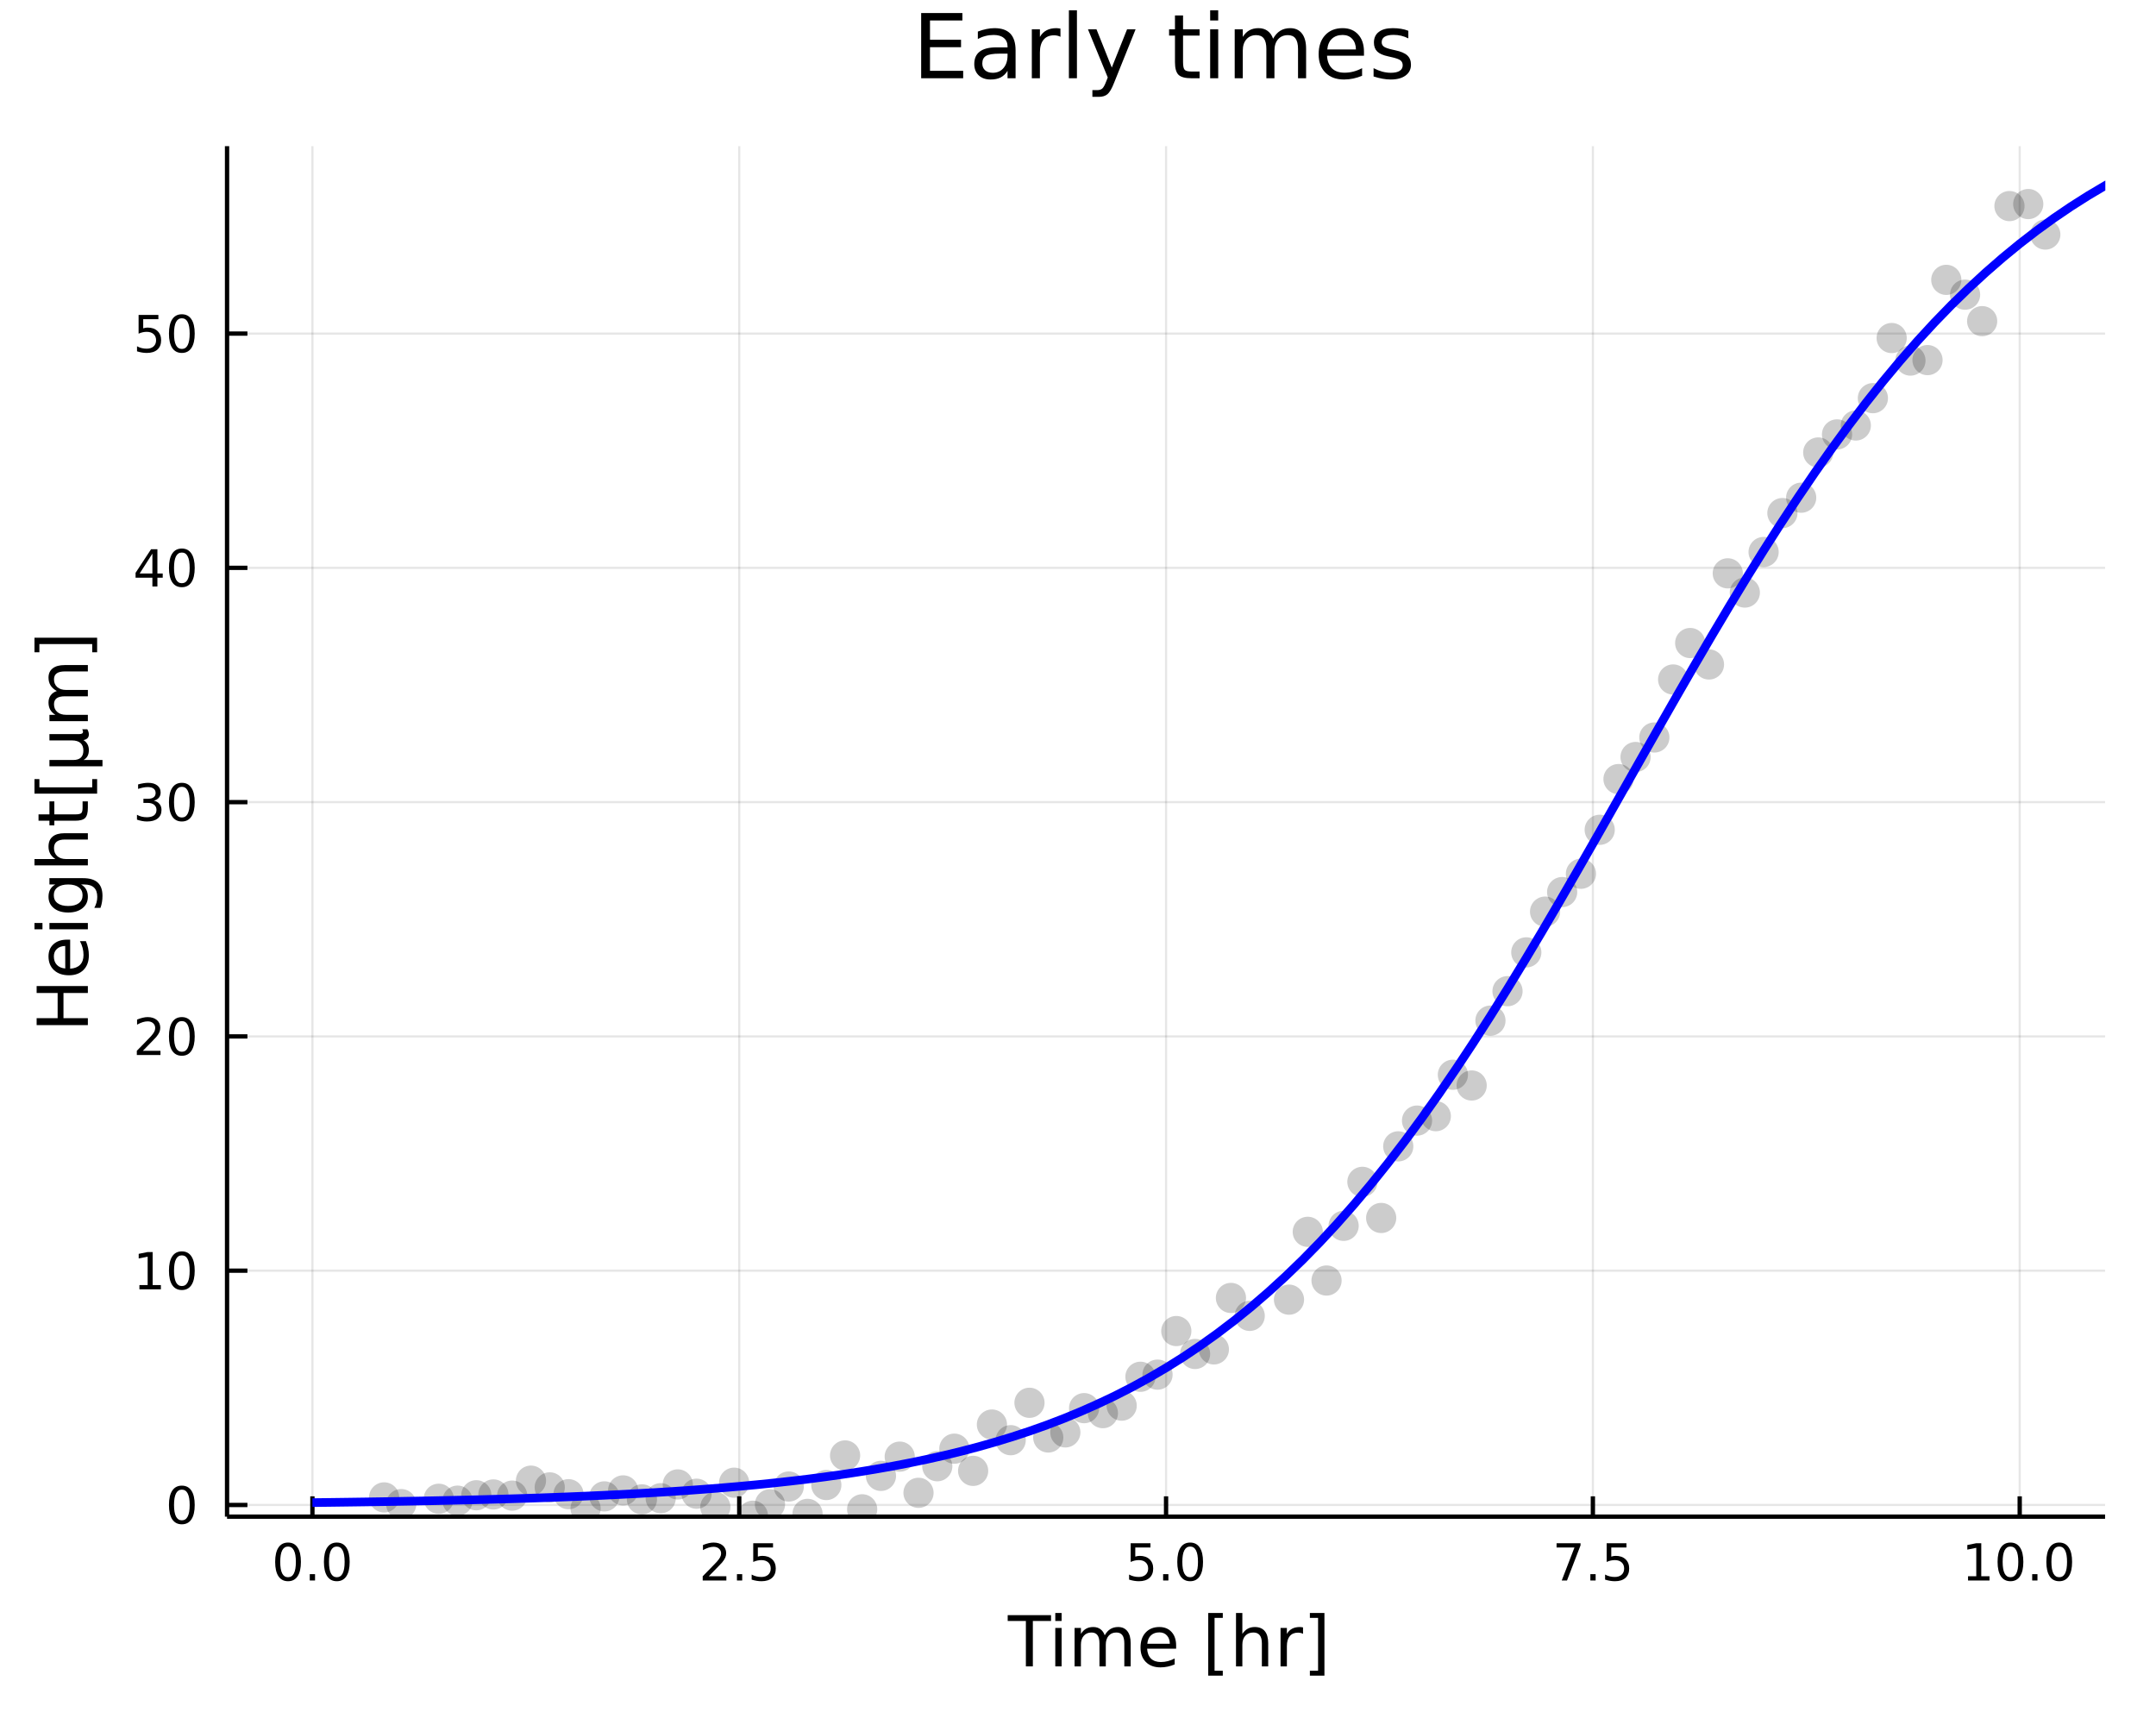 <?xml version="1.0" encoding="utf-8"?>
<svg xmlns="http://www.w3.org/2000/svg" xmlns:xlink="http://www.w3.org/1999/xlink" width="500" height="400" viewBox="0 0 2000 1600">
<rect x="0" y="0" width="2000" height="1600" fill="#808080" stroke="none"/>
<defs>
  <clipPath id="clip290">
    <rect x="0" y="0" width="2000" height="1600"/>
  </clipPath>
</defs>
<path clip-path="url(#clip290)" d="
M0 1600 L2000 1600 L2000 0 L0 0  Z
  " fill="#ffffff" fill-rule="evenodd" fill-opacity="1"/>
<defs>
  <clipPath id="clip291">
    <rect x="400" y="0" width="1401" height="1401"/>
  </clipPath>
</defs>
<path clip-path="url(#clip290)" d="
M210.625 1406.76 L1952.76 1406.76 L1952.76 135.568 L210.625 135.568  Z
  " fill="#ffffff" fill-rule="evenodd" fill-opacity="1"/>
<defs>
  <clipPath id="clip292">
    <rect x="210" y="135" width="1743" height="1272"/>
  </clipPath>
</defs>
<polyline clip-path="url(#clip292)" style="stroke:#000000; stroke-linecap:butt; stroke-linejoin:round; stroke-width:2; stroke-opacity:0.1; fill:none" points="
  289.813,1406.76 289.813,135.568 
  "/>
<polyline clip-path="url(#clip292)" style="stroke:#000000; stroke-linecap:butt; stroke-linejoin:round; stroke-width:2; stroke-opacity:0.1; fill:none" points="
  685.752,1406.76 685.752,135.568 
  "/>
<polyline clip-path="url(#clip292)" style="stroke:#000000; stroke-linecap:butt; stroke-linejoin:round; stroke-width:2; stroke-opacity:0.1; fill:none" points="
  1081.69,1406.76 1081.69,135.568 
  "/>
<polyline clip-path="url(#clip292)" style="stroke:#000000; stroke-linecap:butt; stroke-linejoin:round; stroke-width:2; stroke-opacity:0.1; fill:none" points="
  1477.63,1406.76 1477.63,135.568 
  "/>
<polyline clip-path="url(#clip292)" style="stroke:#000000; stroke-linecap:butt; stroke-linejoin:round; stroke-width:2; stroke-opacity:0.1; fill:none" points="
  1873.57,1406.76 1873.57,135.568 
  "/>
<polyline clip-path="url(#clip290)" style="stroke:#000000; stroke-linecap:butt; stroke-linejoin:round; stroke-width:4; stroke-opacity:1; fill:none" points="
  210.625,1406.76 1952.76,1406.76 
  "/>
<polyline clip-path="url(#clip290)" style="stroke:#000000; stroke-linecap:butt; stroke-linejoin:round; stroke-width:4; stroke-opacity:1; fill:none" points="
  289.813,1406.76 289.813,1387.87 
  "/>
<polyline clip-path="url(#clip290)" style="stroke:#000000; stroke-linecap:butt; stroke-linejoin:round; stroke-width:4; stroke-opacity:1; fill:none" points="
  685.752,1406.76 685.752,1387.87 
  "/>
<polyline clip-path="url(#clip290)" style="stroke:#000000; stroke-linecap:butt; stroke-linejoin:round; stroke-width:4; stroke-opacity:1; fill:none" points="
  1081.69,1406.76 1081.69,1387.87 
  "/>
<polyline clip-path="url(#clip290)" style="stroke:#000000; stroke-linecap:butt; stroke-linejoin:round; stroke-width:4; stroke-opacity:1; fill:none" points="
  1477.63,1406.76 1477.63,1387.87 
  "/>
<polyline clip-path="url(#clip290)" style="stroke:#000000; stroke-linecap:butt; stroke-linejoin:round; stroke-width:4; stroke-opacity:1; fill:none" points="
  1873.57,1406.76 1873.57,1387.87 
  "/>
<path clip-path="url(#clip290)" d="M267.197 1434.48 Q263.586 1434.48 261.757 1438.05 Q259.952 1441.59 259.952 1448.72 Q259.952 1455.83 261.757 1459.39 Q263.586 1462.93 267.197 1462.93 Q270.831 1462.93 272.637 1459.39 Q274.466 1455.83 274.466 1448.72 Q274.466 1441.59 272.637 1438.05 Q270.831 1434.48 267.197 1434.48 M267.197 1430.78 Q273.007 1430.78 276.063 1435.39 Q279.142 1439.97 279.142 1448.72 Q279.142 1457.45 276.063 1462.05 Q273.007 1466.64 267.197 1466.64 Q261.387 1466.64 258.308 1462.05 Q255.253 1457.45 255.253 1448.72 Q255.253 1439.97 258.308 1435.39 Q261.387 1430.78 267.197 1430.78 Z" fill="#000000" fill-rule="evenodd" fill-opacity="1" /><path clip-path="url(#clip290)" d="M287.359 1460.08 L292.243 1460.08 L292.243 1465.96 L287.359 1465.96 L287.359 1460.08 Z" fill="#000000" fill-rule="evenodd" fill-opacity="1" /><path clip-path="url(#clip290)" d="M312.428 1434.48 Q308.817 1434.48 306.989 1438.05 Q305.183 1441.59 305.183 1448.72 Q305.183 1455.83 306.989 1459.39 Q308.817 1462.93 312.428 1462.93 Q316.063 1462.93 317.868 1459.39 Q319.697 1455.83 319.697 1448.72 Q319.697 1441.59 317.868 1438.05 Q316.063 1434.48 312.428 1434.48 M312.428 1430.78 Q318.239 1430.78 321.294 1435.39 Q324.373 1439.97 324.373 1448.72 Q324.373 1457.45 321.294 1462.05 Q318.239 1466.64 312.428 1466.64 Q306.618 1466.64 303.54 1462.05 Q300.484 1457.45 300.484 1448.72 Q300.484 1439.97 303.54 1435.39 Q306.618 1430.78 312.428 1430.78 Z" fill="#000000" fill-rule="evenodd" fill-opacity="1" /><path clip-path="url(#clip290)" d="M657.488 1462.03 L673.807 1462.03 L673.807 1465.96 L651.863 1465.96 L651.863 1462.03 Q654.525 1459.27 659.108 1454.64 Q663.715 1449.99 664.895 1448.65 Q667.141 1446.13 668.02 1444.39 Q668.923 1442.63 668.923 1440.94 Q668.923 1438.19 666.979 1436.45 Q665.057 1434.71 661.955 1434.71 Q659.756 1434.71 657.303 1435.48 Q654.872 1436.24 652.094 1437.79 L652.094 1433.07 Q654.918 1431.94 657.372 1431.36 Q659.826 1430.78 661.863 1430.78 Q667.233 1430.78 670.428 1433.46 Q673.622 1436.15 673.622 1440.64 Q673.622 1442.77 672.812 1444.69 Q672.025 1446.59 669.918 1449.18 Q669.34 1449.85 666.238 1453.07 Q663.136 1456.26 657.488 1462.03 Z" fill="#000000" fill-rule="evenodd" fill-opacity="1" /><path clip-path="url(#clip290)" d="M683.622 1460.08 L688.506 1460.08 L688.506 1465.96 L683.622 1465.96 L683.622 1460.08 Z" fill="#000000" fill-rule="evenodd" fill-opacity="1" /><path clip-path="url(#clip290)" d="M698.738 1431.4 L717.094 1431.4 L717.094 1435.34 L703.02 1435.34 L703.02 1443.81 Q704.039 1443.46 705.057 1443.3 Q706.076 1443.12 707.094 1443.12 Q712.881 1443.12 716.261 1446.29 Q719.64 1449.46 719.64 1454.88 Q719.64 1460.45 716.168 1463.56 Q712.696 1466.64 706.376 1466.64 Q704.201 1466.64 701.932 1466.26 Q699.687 1465.89 697.279 1465.15 L697.279 1460.45 Q699.363 1461.59 701.585 1462.14 Q703.807 1462.7 706.284 1462.7 Q710.288 1462.7 712.626 1460.59 Q714.964 1458.49 714.964 1454.88 Q714.964 1451.26 712.626 1449.16 Q710.288 1447.05 706.284 1447.05 Q704.409 1447.05 702.534 1447.47 Q700.682 1447.89 698.738 1448.76 L698.738 1431.4 Z" fill="#000000" fill-rule="evenodd" fill-opacity="1" /><path clip-path="url(#clip290)" d="M1048.85 1431.4 L1067.21 1431.4 L1067.21 1435.34 L1053.14 1435.34 L1053.14 1443.81 Q1054.16 1443.46 1055.17 1443.3 Q1056.19 1443.12 1057.21 1443.12 Q1063 1443.12 1066.38 1446.29 Q1069.76 1449.46 1069.76 1454.88 Q1069.76 1460.45 1066.29 1463.56 Q1062.81 1466.64 1056.49 1466.64 Q1054.32 1466.64 1052.05 1466.26 Q1049.8 1465.89 1047.4 1465.15 L1047.4 1460.45 Q1049.48 1461.59 1051.7 1462.14 Q1053.92 1462.7 1056.4 1462.7 Q1060.41 1462.7 1062.74 1460.59 Q1065.08 1458.49 1065.08 1454.88 Q1065.08 1451.26 1062.74 1449.16 Q1060.41 1447.05 1056.4 1447.05 Q1054.53 1447.05 1052.65 1447.47 Q1050.8 1447.89 1048.85 1448.76 L1048.85 1431.4 Z" fill="#000000" fill-rule="evenodd" fill-opacity="1" /><path clip-path="url(#clip290)" d="M1078.97 1460.08 L1083.85 1460.08 L1083.85 1465.96 L1078.97 1465.96 L1078.97 1460.08 Z" fill="#000000" fill-rule="evenodd" fill-opacity="1" /><path clip-path="url(#clip290)" d="M1104.04 1434.48 Q1100.43 1434.48 1098.6 1438.05 Q1096.79 1441.59 1096.79 1448.72 Q1096.79 1455.83 1098.6 1459.39 Q1100.43 1462.93 1104.04 1462.93 Q1107.67 1462.93 1109.48 1459.39 Q1111.31 1455.83 1111.31 1448.72 Q1111.31 1441.59 1109.48 1438.05 Q1107.67 1434.48 1104.04 1434.48 M1104.04 1430.78 Q1109.85 1430.78 1112.91 1435.39 Q1115.98 1439.97 1115.98 1448.72 Q1115.98 1457.45 1112.91 1462.05 Q1109.85 1466.64 1104.04 1466.64 Q1098.23 1466.64 1095.15 1462.05 Q1092.1 1457.45 1092.1 1448.72 Q1092.1 1439.97 1095.15 1435.39 Q1098.23 1430.78 1104.04 1430.78 Z" fill="#000000" fill-rule="evenodd" fill-opacity="1" /><path clip-path="url(#clip290)" d="M1443.95 1431.4 L1466.17 1431.4 L1466.17 1433.39 L1453.62 1465.96 L1448.74 1465.96 L1460.55 1435.34 L1443.95 1435.34 L1443.95 1431.4 Z" fill="#000000" fill-rule="evenodd" fill-opacity="1" /><path clip-path="url(#clip290)" d="M1475.29 1460.08 L1480.18 1460.08 L1480.18 1465.96 L1475.29 1465.96 L1475.29 1460.08 Z" fill="#000000" fill-rule="evenodd" fill-opacity="1" /><path clip-path="url(#clip290)" d="M1490.41 1431.4 L1508.76 1431.4 L1508.76 1435.34 L1494.69 1435.34 L1494.69 1443.81 Q1495.71 1443.46 1496.73 1443.3 Q1497.74 1443.12 1498.76 1443.12 Q1504.55 1443.12 1507.93 1446.29 Q1511.31 1449.46 1511.31 1454.88 Q1511.31 1460.45 1507.84 1463.56 Q1504.37 1466.64 1498.05 1466.64 Q1495.87 1466.64 1493.6 1466.26 Q1491.36 1465.89 1488.95 1465.15 L1488.95 1460.45 Q1491.03 1461.59 1493.25 1462.14 Q1495.48 1462.7 1497.95 1462.7 Q1501.96 1462.7 1504.3 1460.59 Q1506.63 1458.49 1506.63 1454.88 Q1506.63 1451.26 1504.3 1449.16 Q1501.96 1447.05 1497.95 1447.05 Q1496.08 1447.05 1494.2 1447.47 Q1492.35 1447.89 1490.41 1448.76 L1490.41 1431.4 Z" fill="#000000" fill-rule="evenodd" fill-opacity="1" /><path clip-path="url(#clip290)" d="M1825.64 1462.03 L1833.28 1462.03 L1833.28 1435.66 L1824.97 1437.33 L1824.97 1433.07 L1833.23 1431.4 L1837.91 1431.4 L1837.91 1462.03 L1845.55 1462.03 L1845.55 1465.96 L1825.64 1465.96 L1825.64 1462.03 Z" fill="#000000" fill-rule="evenodd" fill-opacity="1" /><path clip-path="url(#clip290)" d="M1864.99 1434.48 Q1861.38 1434.48 1859.55 1438.05 Q1857.75 1441.59 1857.75 1448.72 Q1857.75 1455.83 1859.55 1459.39 Q1861.38 1462.93 1864.99 1462.93 Q1868.63 1462.93 1870.43 1459.39 Q1872.26 1455.83 1872.26 1448.72 Q1872.26 1441.59 1870.43 1438.05 Q1868.63 1434.48 1864.99 1434.48 M1864.99 1430.78 Q1870.8 1430.78 1873.86 1435.39 Q1876.94 1439.97 1876.94 1448.72 Q1876.94 1457.45 1873.86 1462.05 Q1870.8 1466.64 1864.99 1466.64 Q1859.18 1466.64 1856.1 1462.05 Q1853.05 1457.45 1853.05 1448.72 Q1853.05 1439.97 1856.1 1435.39 Q1859.18 1430.78 1864.99 1430.78 Z" fill="#000000" fill-rule="evenodd" fill-opacity="1" /><path clip-path="url(#clip290)" d="M1885.15 1460.08 L1890.04 1460.08 L1890.04 1465.96 L1885.15 1465.96 L1885.15 1460.08 Z" fill="#000000" fill-rule="evenodd" fill-opacity="1" /><path clip-path="url(#clip290)" d="M1910.22 1434.48 Q1906.61 1434.48 1904.78 1438.05 Q1902.98 1441.59 1902.98 1448.72 Q1902.98 1455.83 1904.78 1459.39 Q1906.61 1462.93 1910.22 1462.93 Q1913.86 1462.93 1915.66 1459.39 Q1917.49 1455.83 1917.49 1448.72 Q1917.49 1441.59 1915.66 1438.05 Q1913.86 1434.48 1910.22 1434.48 M1910.22 1430.78 Q1916.03 1430.78 1919.09 1435.39 Q1922.17 1439.97 1922.17 1448.72 Q1922.17 1457.45 1919.09 1462.05 Q1916.03 1466.64 1910.22 1466.64 Q1904.41 1466.64 1901.33 1462.05 Q1898.28 1457.45 1898.28 1448.72 Q1898.28 1439.97 1901.33 1435.39 Q1904.41 1430.78 1910.22 1430.78 Z" fill="#000000" fill-rule="evenodd" fill-opacity="1" /><path clip-path="url(#clip290)" d="M934.786 1498.11 L974.985 1498.11 L974.985 1503.52 L958.116 1503.52 L958.116 1545.63 L951.655 1545.63 L951.655 1503.52 L934.786 1503.52 L934.786 1498.11 Z" fill="#000000" fill-rule="evenodd" fill-opacity="1" /><path clip-path="url(#clip290)" d="M978.932 1509.98 L984.788 1509.98 L984.788 1545.63 L978.932 1545.63 L978.932 1509.98 M978.932 1496.1 L984.788 1496.1 L984.788 1503.52 L978.932 1503.52 L978.932 1496.1 Z" fill="#000000" fill-rule="evenodd" fill-opacity="1" /><path clip-path="url(#clip290)" d="M1024.8 1516.82 Q1026.99 1512.88 1030.05 1511 Q1033.1 1509.12 1037.24 1509.12 Q1042.81 1509.12 1045.84 1513.04 Q1048.86 1516.92 1048.86 1524.11 L1048.86 1545.63 L1042.97 1545.63 L1042.97 1524.3 Q1042.97 1519.18 1041.16 1516.7 Q1039.34 1514.21 1035.62 1514.21 Q1031.07 1514.21 1028.43 1517.24 Q1025.78 1520.26 1025.78 1525.48 L1025.78 1545.63 L1019.9 1545.63 L1019.9 1524.3 Q1019.9 1519.15 1018.08 1516.7 Q1016.27 1514.21 1012.48 1514.21 Q1007.99 1514.21 1005.35 1517.27 Q1002.71 1520.29 1002.71 1525.48 L1002.71 1545.63 L996.82 1545.63 L996.82 1509.98 L1002.71 1509.98 L1002.71 1515.52 Q1004.71 1512.24 1007.51 1510.68 Q1010.31 1509.12 1014.17 1509.12 Q1018.05 1509.12 1020.75 1511.09 Q1023.49 1513.07 1024.8 1516.82 Z" fill="#000000" fill-rule="evenodd" fill-opacity="1" /><path clip-path="url(#clip290)" d="M1091.03 1526.34 L1091.03 1529.2 L1064.11 1529.2 Q1064.49 1535.25 1067.73 1538.43 Q1071.01 1541.59 1076.84 1541.59 Q1080.21 1541.59 1083.36 1540.76 Q1086.54 1539.93 1089.66 1538.28 L1089.66 1543.81 Q1086.51 1545.15 1083.2 1545.85 Q1079.89 1546.55 1076.49 1546.55 Q1067.96 1546.55 1062.96 1541.59 Q1057.99 1536.62 1057.99 1528.15 Q1057.99 1519.4 1062.7 1514.28 Q1067.45 1509.12 1075.47 1509.12 Q1082.66 1509.12 1086.83 1513.77 Q1091.03 1518.38 1091.03 1526.34 M1085.18 1524.62 Q1085.11 1519.81 1082.47 1516.95 Q1079.86 1514.09 1075.53 1514.09 Q1070.63 1514.09 1067.67 1516.85 Q1064.74 1519.62 1064.3 1524.65 L1085.18 1524.62 Z" fill="#000000" fill-rule="evenodd" fill-opacity="1" /><path clip-path="url(#clip290)" d="M1120.82 1496.1 L1134.32 1496.1 L1134.32 1500.65 L1126.68 1500.65 L1126.68 1549.67 L1134.32 1549.67 L1134.32 1554.22 L1120.82 1554.22 L1120.82 1496.1 Z" fill="#000000" fill-rule="evenodd" fill-opacity="1" /><path clip-path="url(#clip290)" d="M1176.43 1524.11 L1176.43 1545.63 L1170.57 1545.63 L1170.57 1524.3 Q1170.57 1519.24 1168.6 1516.73 Q1166.62 1514.21 1162.68 1514.21 Q1157.94 1514.21 1155.2 1517.24 Q1152.46 1520.26 1152.46 1525.48 L1152.46 1545.63 L1146.57 1545.63 L1146.57 1496.1 L1152.46 1496.1 L1152.46 1515.52 Q1154.56 1512.3 1157.39 1510.71 Q1160.26 1509.12 1163.98 1509.12 Q1170.13 1509.12 1173.28 1512.94 Q1176.43 1516.73 1176.43 1524.11 Z" fill="#000000" fill-rule="evenodd" fill-opacity="1" /><path clip-path="url(#clip290)" d="M1208.77 1515.45 Q1207.78 1514.88 1206.6 1514.63 Q1205.46 1514.34 1204.06 1514.34 Q1199.09 1514.34 1196.42 1517.59 Q1193.77 1520.8 1193.77 1526.85 L1193.77 1545.63 L1187.89 1545.63 L1187.89 1509.98 L1193.77 1509.98 L1193.77 1515.52 Q1195.62 1512.27 1198.58 1510.71 Q1201.54 1509.12 1205.77 1509.12 Q1206.38 1509.12 1207.11 1509.22 Q1207.84 1509.28 1208.73 1509.44 L1208.77 1515.45 Z" fill="#000000" fill-rule="evenodd" fill-opacity="1" /><path clip-path="url(#clip290)" d="M1228.6 1496.1 L1228.6 1554.22 L1215.1 1554.22 L1215.1 1549.67 L1222.71 1549.67 L1222.71 1500.65 L1215.1 1500.65 L1215.1 1496.1 L1228.6 1496.1 Z" fill="#000000" fill-rule="evenodd" fill-opacity="1" /><polyline clip-path="url(#clip292)" style="stroke:#000000; stroke-linecap:butt; stroke-linejoin:round; stroke-width:2; stroke-opacity:0.1; fill:none" points="
  210.625,1395.9 1952.76,1395.9 
  "/>
<polyline clip-path="url(#clip292)" style="stroke:#000000; stroke-linecap:butt; stroke-linejoin:round; stroke-width:2; stroke-opacity:0.1; fill:none" points="
  210.625,1178.6 1952.76,1178.6 
  "/>
<polyline clip-path="url(#clip292)" style="stroke:#000000; stroke-linecap:butt; stroke-linejoin:round; stroke-width:2; stroke-opacity:0.1; fill:none" points="
  210.625,961.302 1952.76,961.302 
  "/>
<polyline clip-path="url(#clip292)" style="stroke:#000000; stroke-linecap:butt; stroke-linejoin:round; stroke-width:2; stroke-opacity:0.1; fill:none" points="
  210.625,744.004 1952.76,744.004 
  "/>
<polyline clip-path="url(#clip292)" style="stroke:#000000; stroke-linecap:butt; stroke-linejoin:round; stroke-width:2; stroke-opacity:0.1; fill:none" points="
  210.625,526.705 1952.76,526.705 
  "/>
<polyline clip-path="url(#clip292)" style="stroke:#000000; stroke-linecap:butt; stroke-linejoin:round; stroke-width:2; stroke-opacity:0.1; fill:none" points="
  210.625,309.407 1952.76,309.407 
  "/>
<polyline clip-path="url(#clip290)" style="stroke:#000000; stroke-linecap:butt; stroke-linejoin:round; stroke-width:4; stroke-opacity:1; fill:none" points="
  210.625,1406.76 210.625,135.568 
  "/>
<polyline clip-path="url(#clip290)" style="stroke:#000000; stroke-linecap:butt; stroke-linejoin:round; stroke-width:4; stroke-opacity:1; fill:none" points="
  210.625,1395.9 229.523,1395.9 
  "/>
<polyline clip-path="url(#clip290)" style="stroke:#000000; stroke-linecap:butt; stroke-linejoin:round; stroke-width:4; stroke-opacity:1; fill:none" points="
  210.625,1178.6 229.523,1178.6 
  "/>
<polyline clip-path="url(#clip290)" style="stroke:#000000; stroke-linecap:butt; stroke-linejoin:round; stroke-width:4; stroke-opacity:1; fill:none" points="
  210.625,961.302 229.523,961.302 
  "/>
<polyline clip-path="url(#clip290)" style="stroke:#000000; stroke-linecap:butt; stroke-linejoin:round; stroke-width:4; stroke-opacity:1; fill:none" points="
  210.625,744.004 229.523,744.004 
  "/>
<polyline clip-path="url(#clip290)" style="stroke:#000000; stroke-linecap:butt; stroke-linejoin:round; stroke-width:4; stroke-opacity:1; fill:none" points="
  210.625,526.705 229.523,526.705 
  "/>
<polyline clip-path="url(#clip290)" style="stroke:#000000; stroke-linecap:butt; stroke-linejoin:round; stroke-width:4; stroke-opacity:1; fill:none" points="
  210.625,309.407 229.523,309.407 
  "/>
<path clip-path="url(#clip290)" d="M168.681 1381.7 Q165.07 1381.7 163.241 1385.26 Q161.435 1388.8 161.435 1395.93 Q161.435 1403.04 163.241 1406.6 Q165.07 1410.15 168.681 1410.15 Q172.315 1410.15 174.12 1406.6 Q175.949 1403.04 175.949 1395.93 Q175.949 1388.8 174.12 1385.26 Q172.315 1381.7 168.681 1381.7 M168.681 1377.99 Q174.491 1377.99 177.546 1382.6 Q180.625 1387.18 180.625 1395.93 Q180.625 1404.66 177.546 1409.27 Q174.491 1413.85 168.681 1413.85 Q162.87 1413.85 159.792 1409.27 Q156.736 1404.66 156.736 1395.93 Q156.736 1387.18 159.792 1382.6 Q162.87 1377.99 168.681 1377.99 Z" fill="#000000" fill-rule="evenodd" fill-opacity="1" /><path clip-path="url(#clip290)" d="M129.329 1191.95 L136.968 1191.95 L136.968 1165.58 L128.658 1167.25 L128.658 1162.99 L136.922 1161.32 L141.597 1161.32 L141.597 1191.95 L149.236 1191.95 L149.236 1195.88 L129.329 1195.88 L129.329 1191.95 Z" fill="#000000" fill-rule="evenodd" fill-opacity="1" /><path clip-path="url(#clip290)" d="M168.681 1164.4 Q165.07 1164.4 163.241 1167.96 Q161.435 1171.51 161.435 1178.64 Q161.435 1185.74 163.241 1189.31 Q165.07 1192.85 168.681 1192.85 Q172.315 1192.85 174.12 1189.31 Q175.949 1185.74 175.949 1178.64 Q175.949 1171.51 174.12 1167.96 Q172.315 1164.4 168.681 1164.4 M168.681 1160.7 Q174.491 1160.7 177.546 1165.3 Q180.625 1169.89 180.625 1178.64 Q180.625 1187.36 177.546 1191.97 Q174.491 1196.55 168.681 1196.55 Q162.87 1196.55 159.792 1191.97 Q156.736 1187.36 156.736 1178.64 Q156.736 1169.89 159.792 1165.3 Q162.87 1160.7 168.681 1160.7 Z" fill="#000000" fill-rule="evenodd" fill-opacity="1" /><path clip-path="url(#clip290)" d="M132.547 974.647 L148.866 974.647 L148.866 978.582 L126.922 978.582 L126.922 974.647 Q129.584 971.892 134.167 967.263 Q138.773 962.61 139.954 961.267 Q142.199 958.744 143.079 957.008 Q143.982 955.249 143.982 953.559 Q143.982 950.804 142.037 949.068 Q140.116 947.332 137.014 947.332 Q134.815 947.332 132.361 948.096 Q129.931 948.86 127.153 950.411 L127.153 945.689 Q129.977 944.555 132.431 943.976 Q134.884 943.397 136.922 943.397 Q142.292 943.397 145.486 946.082 Q148.681 948.767 148.681 953.258 Q148.681 955.388 147.871 957.309 Q147.083 959.207 144.977 961.8 Q144.398 962.471 141.296 965.689 Q138.195 968.883 132.547 974.647 Z" fill="#000000" fill-rule="evenodd" fill-opacity="1" /><path clip-path="url(#clip290)" d="M168.681 947.101 Q165.07 947.101 163.241 950.666 Q161.435 954.207 161.435 961.337 Q161.435 968.443 163.241 972.008 Q165.07 975.55 168.681 975.55 Q172.315 975.55 174.12 972.008 Q175.949 968.443 175.949 961.337 Q175.949 954.207 174.12 950.666 Q172.315 947.101 168.681 947.101 M168.681 943.397 Q174.491 943.397 177.546 948.004 Q180.625 952.587 180.625 961.337 Q180.625 970.064 177.546 974.67 Q174.491 979.253 168.681 979.253 Q162.87 979.253 159.792 974.67 Q156.736 970.064 156.736 961.337 Q156.736 952.587 159.792 948.004 Q162.87 943.397 168.681 943.397 Z" fill="#000000" fill-rule="evenodd" fill-opacity="1" /><path clip-path="url(#clip290)" d="M142.685 742.65 Q146.042 743.367 147.917 745.636 Q149.815 747.904 149.815 751.237 Q149.815 756.353 146.296 759.154 Q142.778 761.955 136.297 761.955 Q134.121 761.955 131.806 761.515 Q129.514 761.098 127.06 760.242 L127.06 755.728 Q129.005 756.862 131.32 757.441 Q133.634 758.02 136.158 758.02 Q140.556 758.02 142.847 756.284 Q145.162 754.548 145.162 751.237 Q145.162 748.182 143.009 746.469 Q140.88 744.733 137.06 744.733 L133.033 744.733 L133.033 740.89 L137.246 740.89 Q140.695 740.89 142.523 739.525 Q144.352 738.136 144.352 735.543 Q144.352 732.881 142.454 731.469 Q140.579 730.034 137.06 730.034 Q135.139 730.034 132.94 730.451 Q130.741 730.867 128.102 731.747 L128.102 727.58 Q130.764 726.839 133.079 726.469 Q135.417 726.099 137.477 726.099 Q142.801 726.099 145.903 728.529 Q149.005 730.937 149.005 735.057 Q149.005 737.927 147.361 739.918 Q145.718 741.886 142.685 742.65 Z" fill="#000000" fill-rule="evenodd" fill-opacity="1" /><path clip-path="url(#clip290)" d="M168.681 729.802 Q165.07 729.802 163.241 733.367 Q161.435 736.909 161.435 744.038 Q161.435 751.145 163.241 754.71 Q165.07 758.251 168.681 758.251 Q172.315 758.251 174.12 754.71 Q175.949 751.145 175.949 744.038 Q175.949 736.909 174.12 733.367 Q172.315 729.802 168.681 729.802 M168.681 726.099 Q174.491 726.099 177.546 730.705 Q180.625 735.288 180.625 744.038 Q180.625 752.765 177.546 757.372 Q174.491 761.955 168.681 761.955 Q162.87 761.955 159.792 757.372 Q156.736 752.765 156.736 744.038 Q156.736 735.288 159.792 730.705 Q162.87 726.099 168.681 726.099 Z" fill="#000000" fill-rule="evenodd" fill-opacity="1" /><path clip-path="url(#clip290)" d="M141.366 513.499 L129.56 531.948 L141.366 531.948 L141.366 513.499 M140.139 509.425 L146.019 509.425 L146.019 531.948 L150.949 531.948 L150.949 535.837 L146.019 535.837 L146.019 543.985 L141.366 543.985 L141.366 535.837 L125.764 535.837 L125.764 531.323 L140.139 509.425 Z" fill="#000000" fill-rule="evenodd" fill-opacity="1" /><path clip-path="url(#clip290)" d="M168.681 512.504 Q165.07 512.504 163.241 516.069 Q161.435 519.61 161.435 526.74 Q161.435 533.846 163.241 537.411 Q165.07 540.953 168.681 540.953 Q172.315 540.953 174.12 537.411 Q175.949 533.846 175.949 526.74 Q175.949 519.61 174.12 516.069 Q172.315 512.504 168.681 512.504 M168.681 508.8 Q174.491 508.8 177.546 513.407 Q180.625 517.99 180.625 526.74 Q180.625 535.467 177.546 540.073 Q174.491 544.657 168.681 544.657 Q162.87 544.657 159.792 540.073 Q156.736 535.467 156.736 526.74 Q156.736 517.99 159.792 513.407 Q162.87 508.8 168.681 508.8 Z" fill="#000000" fill-rule="evenodd" fill-opacity="1" /><path clip-path="url(#clip290)" d="M128.565 292.127 L146.921 292.127 L146.921 296.062 L132.847 296.062 L132.847 304.534 Q133.866 304.187 134.884 304.025 Q135.903 303.84 136.922 303.84 Q142.709 303.84 146.088 307.011 Q149.468 310.182 149.468 315.599 Q149.468 321.178 145.996 324.279 Q142.523 327.358 136.204 327.358 Q134.028 327.358 131.759 326.988 Q129.514 326.617 127.107 325.877 L127.107 321.178 Q129.19 322.312 131.412 322.867 Q133.634 323.423 136.111 323.423 Q140.116 323.423 142.454 321.317 Q144.792 319.21 144.792 315.599 Q144.792 311.988 142.454 309.881 Q140.116 307.775 136.111 307.775 Q134.236 307.775 132.361 308.192 Q130.51 308.608 128.565 309.488 L128.565 292.127 Z" fill="#000000" fill-rule="evenodd" fill-opacity="1" /><path clip-path="url(#clip290)" d="M168.681 295.206 Q165.07 295.206 163.241 298.77 Q161.435 302.312 161.435 309.442 Q161.435 316.548 163.241 320.113 Q165.07 323.654 168.681 323.654 Q172.315 323.654 174.12 320.113 Q175.949 316.548 175.949 309.442 Q175.949 302.312 174.12 298.77 Q172.315 295.206 168.681 295.206 M168.681 291.502 Q174.491 291.502 177.546 296.108 Q180.625 300.692 180.625 309.442 Q180.625 318.168 177.546 322.775 Q174.491 327.358 168.681 327.358 Q162.87 327.358 159.792 322.775 Q156.736 318.168 156.736 309.442 Q156.736 300.692 159.792 296.108 Q162.87 291.502 168.681 291.502 Z" fill="#000000" fill-rule="evenodd" fill-opacity="1" /><path clip-path="url(#clip290)" d="M33.988 950.822 L33.988 944.393 L53.467 944.393 L53.467 921.031 L33.988 921.031 L33.988 914.601 L81.508 914.601 L81.508 921.031 L58.878 921.031 L58.878 944.393 L81.508 944.393 L81.508 950.822 L33.988 950.822 Z" fill="#000000" fill-rule="evenodd" fill-opacity="1" /><path clip-path="url(#clip290)" d="M62.22 871.569 L65.085 871.569 L65.085 898.496 Q71.132 898.114 74.315 894.868 Q77.466 891.589 77.466 885.765 Q77.466 882.391 76.638 879.24 Q75.811 876.057 74.156 872.938 L79.694 872.938 Q81.031 876.089 81.731 879.399 Q82.431 882.709 82.431 886.115 Q82.431 894.645 77.466 899.642 Q72.501 904.607 64.034 904.607 Q55.281 904.607 50.157 899.896 Q45.001 895.154 45.001 887.133 Q45.001 879.94 49.648 875.77 Q54.263 871.569 62.22 871.569 M60.501 877.426 Q55.695 877.489 52.831 880.131 Q49.966 882.741 49.966 887.07 Q49.966 891.971 52.735 894.931 Q55.504 897.859 60.533 898.305 L60.501 877.426 Z" fill="#000000" fill-rule="evenodd" fill-opacity="1" /><path clip-path="url(#clip290)" d="M45.86 861.957 L45.86 856.1 L81.508 856.1 L81.508 861.957 L45.86 861.957 M31.983 861.957 L31.983 856.1 L39.399 856.1 L39.399 861.957 L31.983 861.957 Z" fill="#000000" fill-rule="evenodd" fill-opacity="1" /><path clip-path="url(#clip290)" d="M63.27 820.389 Q56.905 820.389 53.404 823.031 Q49.902 825.641 49.902 830.383 Q49.902 835.094 53.404 837.735 Q56.905 840.345 63.27 840.345 Q69.604 840.345 73.105 837.735 Q76.607 835.094 76.607 830.383 Q76.607 825.641 73.105 823.031 Q69.604 820.389 63.27 820.389 M77.084 814.532 Q86.187 814.532 90.611 818.575 Q95.067 822.617 95.067 830.956 Q95.067 834.043 94.59 836.781 Q94.144 839.518 93.189 842.096 L87.492 842.096 Q88.892 839.518 89.561 837.003 Q90.229 834.489 90.229 831.879 Q90.229 826.118 87.206 823.253 Q84.214 820.389 78.134 820.389 L75.238 820.389 Q78.389 822.203 79.949 825.036 Q81.508 827.869 81.508 831.815 Q81.508 838.372 76.511 842.382 Q71.514 846.393 63.27 846.393 Q54.995 846.393 49.998 842.382 Q45.001 838.372 45.001 831.815 Q45.001 827.869 46.56 825.036 Q48.12 822.203 51.271 820.389 L45.86 820.389 L45.86 814.532 L77.084 814.532 Z" fill="#000000" fill-rule="evenodd" fill-opacity="1" /><path clip-path="url(#clip290)" d="M59.992 772.837 L81.508 772.837 L81.508 778.693 L60.183 778.693 Q55.122 778.693 52.608 780.667 Q50.093 782.64 50.093 786.587 Q50.093 791.329 53.117 794.067 Q56.141 796.804 61.361 796.804 L81.508 796.804 L81.508 802.692 L31.983 802.692 L31.983 796.804 L51.398 796.804 Q48.184 794.703 46.592 791.87 Q45.001 789.006 45.001 785.282 Q45.001 779.139 48.82 775.988 Q52.608 772.837 59.992 772.837 Z" fill="#000000" fill-rule="evenodd" fill-opacity="1" /><path clip-path="url(#clip290)" d="M35.739 755.363 L45.86 755.363 L45.86 743.3 L50.412 743.3 L50.412 755.363 L69.763 755.363 Q74.124 755.363 75.365 754.185 Q76.607 752.976 76.607 749.316 L76.607 743.3 L81.508 743.3 L81.508 749.316 Q81.508 756.095 78.994 758.673 Q76.447 761.251 69.763 761.251 L50.412 761.251 L50.412 765.548 L45.86 765.548 L45.86 761.251 L35.739 761.251 L35.739 755.363 Z" fill="#000000" fill-rule="evenodd" fill-opacity="1" /><path clip-path="url(#clip290)" d="M31.983 736.139 L31.983 722.643 L36.534 722.643 L36.534 730.282 L85.55 730.282 L85.55 722.643 L90.102 722.643 L90.102 736.139 L31.983 736.139 Z" fill="#000000" fill-rule="evenodd" fill-opacity="1" /><path clip-path="url(#clip290)" d="M95.067 710.771 L45.86 710.771 L45.86 704.915 L68.013 704.915 Q72.628 704.915 74.983 702.719 Q77.339 700.523 77.339 696.226 Q77.339 691.515 74.665 689.16 Q71.991 686.773 66.644 686.773 L45.86 686.773 L45.86 680.916 L73.296 680.916 Q75.206 680.916 76.129 680.375 Q77.02 679.802 77.02 678.625 Q77.02 678.338 76.861 677.829 Q76.67 677.32 76.288 676.428 L80.999 676.428 Q81.731 677.733 82.081 678.911 Q82.431 680.057 82.431 681.171 Q82.431 683.367 81.19 684.672 Q79.949 685.977 77.402 686.454 Q79.917 688.046 81.19 690.369 Q82.431 692.661 82.431 695.78 Q82.431 699.027 81.19 701.318 Q79.949 703.578 77.466 704.915 L95.067 704.915 L95.067 710.771 Z" fill="#000000" fill-rule="evenodd" fill-opacity="1" /><path clip-path="url(#clip290)" d="M52.703 640.94 Q48.757 638.743 46.879 635.688 Q45.001 632.632 45.001 628.495 Q45.001 622.925 48.916 619.901 Q52.799 616.877 59.992 616.877 L81.508 616.877 L81.508 622.765 L60.183 622.765 Q55.059 622.765 52.576 624.58 Q50.093 626.394 50.093 630.118 Q50.093 634.669 53.117 637.311 Q56.141 639.953 61.361 639.953 L81.508 639.953 L81.508 645.841 L60.183 645.841 Q55.027 645.841 52.576 647.655 Q50.093 649.47 50.093 653.257 Q50.093 657.745 53.149 660.387 Q56.173 663.029 61.361 663.029 L81.508 663.029 L81.508 668.917 L45.86 668.917 L45.86 663.029 L51.398 663.029 Q48.12 661.023 46.56 658.222 Q45.001 655.422 45.001 651.57 Q45.001 647.687 46.974 644.982 Q48.948 642.245 52.703 640.94 Z" fill="#000000" fill-rule="evenodd" fill-opacity="1" /><path clip-path="url(#clip290)" d="M31.983 591.51 L90.102 591.51 L90.102 605.005 L85.55 605.005 L85.55 597.398 L36.534 597.398 L36.534 605.005 L31.983 605.005 L31.983 591.51 Z" fill="#000000" fill-rule="evenodd" fill-opacity="1" /><path clip-path="url(#clip290)" d="M854.516 12.096 L892.756 12.096 L892.756 18.983 L862.699 18.983 L862.699 36.888 L891.5 36.888 L891.5 43.774 L862.699 43.774 L862.699 65.689 L893.485 65.689 L893.485 72.576 L854.516 72.576 L854.516 12.096 Z" fill="#000000" fill-rule="evenodd" fill-opacity="1" /><path clip-path="url(#clip290)" d="M927.229 49.769 Q918.196 49.769 914.712 51.835 Q911.228 53.901 911.228 58.884 Q911.228 62.854 913.821 65.203 Q916.454 67.512 920.951 67.512 Q927.148 67.512 930.875 63.137 Q934.643 58.722 934.643 51.43 L934.643 49.769 L927.229 49.769 M942.096 46.691 L942.096 72.576 L934.643 72.576 L934.643 65.689 Q932.091 69.821 928.283 71.806 Q924.475 73.751 918.966 73.751 Q911.998 73.751 907.866 69.862 Q903.775 65.933 903.775 59.37 Q903.775 51.714 908.879 47.825 Q914.024 43.936 924.191 43.936 L934.643 43.936 L934.643 43.207 Q934.643 38.062 931.24 35.267 Q927.878 32.431 921.761 32.431 Q917.872 32.431 914.186 33.363 Q910.499 34.295 907.096 36.158 L907.096 29.272 Q911.188 27.692 915.036 26.922 Q918.885 26.112 922.53 26.112 Q932.374 26.112 937.235 31.216 Q942.096 36.32 942.096 46.691 Z" fill="#000000" fill-rule="evenodd" fill-opacity="1" /><path clip-path="url(#clip290)" d="M983.74 34.173 Q982.484 33.444 980.985 33.12 Q979.527 32.756 977.744 32.756 Q971.425 32.756 968.022 36.888 Q964.66 40.979 964.66 48.676 L964.66 72.576 L957.166 72.576 L957.166 27.206 L964.66 27.206 L964.66 34.254 Q967.009 30.122 970.777 28.138 Q974.544 26.112 979.932 26.112 Q980.701 26.112 981.633 26.234 Q982.565 26.315 983.699 26.517 L983.74 34.173 Z" fill="#000000" fill-rule="evenodd" fill-opacity="1" /><path clip-path="url(#clip290)" d="M991.558 9.544 L999.011 9.544 L999.011 72.576 L991.558 72.576 L991.558 9.544 Z" fill="#000000" fill-rule="evenodd" fill-opacity="1" /><path clip-path="url(#clip290)" d="M1033.48 76.789 Q1030.32 84.891 1027.33 87.362 Q1024.33 89.833 1019.31 89.833 L1013.35 89.833 L1013.35 83.594 L1017.73 83.594 Q1020.81 83.594 1022.51 82.136 Q1024.21 80.678 1026.27 75.25 L1027.61 71.847 L1009.26 27.206 L1017.16 27.206 L1031.34 62.692 L1045.52 27.206 L1053.42 27.206 L1033.48 76.789 Z" fill="#000000" fill-rule="evenodd" fill-opacity="1" /><path clip-path="url(#clip290)" d="M1097.45 14.324 L1097.45 27.206 L1112.8 27.206 L1112.8 32.999 L1097.45 32.999 L1097.45 57.628 Q1097.45 63.178 1098.95 64.758 Q1100.49 66.338 1105.15 66.338 L1112.8 66.338 L1112.8 72.576 L1105.15 72.576 Q1096.52 72.576 1093.24 69.376 Q1089.95 66.135 1089.95 57.628 L1089.95 32.999 L1084.49 32.999 L1084.49 27.206 L1089.95 27.206 L1089.95 14.324 L1097.45 14.324 Z" fill="#000000" fill-rule="evenodd" fill-opacity="1" /><path clip-path="url(#clip290)" d="M1122.6 27.206 L1130.06 27.206 L1130.06 72.576 L1122.6 72.576 L1122.6 27.206 M1122.6 9.544 L1130.06 9.544 L1130.06 18.983 L1122.6 18.983 L1122.6 9.544 Z" fill="#000000" fill-rule="evenodd" fill-opacity="1" /><path clip-path="url(#clip290)" d="M1180.98 35.915 Q1183.77 30.892 1187.66 28.502 Q1191.55 26.112 1196.82 26.112 Q1203.91 26.112 1207.75 31.095 Q1211.6 36.037 1211.6 45.192 L1211.6 72.576 L1204.11 72.576 L1204.11 45.435 Q1204.11 38.913 1201.8 35.753 Q1199.49 32.594 1194.75 32.594 Q1188.96 32.594 1185.6 36.442 Q1182.23 40.29 1182.23 46.934 L1182.23 72.576 L1174.74 72.576 L1174.74 45.435 Q1174.74 38.873 1172.43 35.753 Q1170.12 32.594 1165.3 32.594 Q1159.59 32.594 1156.23 36.482 Q1152.86 40.331 1152.86 46.934 L1152.86 72.576 L1145.37 72.576 L1145.37 27.206 L1152.86 27.206 L1152.86 34.254 Q1155.42 30.082 1158.98 28.097 Q1162.55 26.112 1167.45 26.112 Q1172.39 26.112 1175.83 28.624 Q1179.32 31.135 1180.98 35.915 Z" fill="#000000" fill-rule="evenodd" fill-opacity="1" /><path clip-path="url(#clip290)" d="M1265.28 48.028 L1265.28 51.673 L1231.01 51.673 Q1231.49 59.37 1235.62 63.421 Q1239.8 67.431 1247.21 67.431 Q1251.5 67.431 1255.51 66.378 Q1259.57 65.325 1263.54 63.218 L1263.54 70.267 Q1259.53 71.968 1255.31 72.86 Q1251.1 73.751 1246.76 73.751 Q1235.91 73.751 1229.55 67.431 Q1223.23 61.112 1223.23 50.337 Q1223.23 39.197 1229.22 32.675 Q1235.26 26.112 1245.47 26.112 Q1254.62 26.112 1259.93 32.026 Q1265.28 37.9 1265.28 48.028 M1257.82 45.84 Q1257.74 39.723 1254.38 36.077 Q1251.06 32.431 1245.55 32.431 Q1239.31 32.431 1235.54 35.956 Q1231.82 39.48 1231.25 45.88 L1257.82 45.84 Z" fill="#000000" fill-rule="evenodd" fill-opacity="1" /><path clip-path="url(#clip290)" d="M1306.43 28.543 L1306.43 35.591 Q1303.27 33.971 1299.87 33.161 Q1296.47 32.35 1292.82 32.35 Q1287.27 32.35 1284.48 34.052 Q1281.72 35.753 1281.72 39.156 Q1281.72 41.749 1283.71 43.248 Q1285.69 44.706 1291.69 46.043 L1294.24 46.61 Q1302.18 48.311 1305.5 51.43 Q1308.87 54.509 1308.87 60.059 Q1308.87 66.378 1303.84 70.064 Q1298.86 73.751 1290.11 73.751 Q1286.46 73.751 1282.49 73.022 Q1278.56 72.333 1274.19 70.915 L1274.19 63.218 Q1278.32 65.365 1282.33 66.459 Q1286.34 67.512 1290.27 67.512 Q1295.54 67.512 1298.37 65.73 Q1301.21 63.907 1301.21 60.626 Q1301.21 57.588 1299.14 55.967 Q1297.12 54.347 1290.19 52.848 L1287.6 52.24 Q1280.67 50.782 1277.59 47.785 Q1274.51 44.746 1274.51 39.48 Q1274.51 33.08 1279.05 29.596 Q1283.59 26.112 1291.93 26.112 Q1296.06 26.112 1299.71 26.72 Q1303.36 27.327 1306.43 28.543 Z" fill="#000000" fill-rule="evenodd" fill-opacity="1" /><circle clip-path="url(#clip292)" cx="356.33" cy="1388.9" r="14" fill="#000000" fill-rule="evenodd" fill-opacity="0.2" stroke="none"/>
<circle clip-path="url(#clip292)" cx="407.011" cy="1390.16" r="14" fill="#000000" fill-rule="evenodd" fill-opacity="0.2" stroke="none"/>
<circle clip-path="url(#clip292)" cx="457.691" cy="1386.16" r="14" fill="#000000" fill-rule="evenodd" fill-opacity="0.2" stroke="none"/>
<circle clip-path="url(#clip292)" cx="509.955" cy="1379.6" r="14" fill="#000000" fill-rule="evenodd" fill-opacity="0.2" stroke="none"/>
<circle clip-path="url(#clip292)" cx="560.635" cy="1387.95" r="14" fill="#000000" fill-rule="evenodd" fill-opacity="0.2" stroke="none"/>
<circle clip-path="url(#clip292)" cx="612.899" cy="1389.64" r="14" fill="#000000" fill-rule="evenodd" fill-opacity="0.2" stroke="none"/>
<circle clip-path="url(#clip292)" cx="663.579" cy="1397.83" r="14" fill="#000000" fill-rule="evenodd" fill-opacity="0.2" stroke="none"/>
<circle clip-path="url(#clip292)" cx="714.259" cy="1395.27" r="14" fill="#000000" fill-rule="evenodd" fill-opacity="0.2" stroke="none"/>
<circle clip-path="url(#clip292)" cx="766.523" cy="1377.41" r="14" fill="#000000" fill-rule="evenodd" fill-opacity="0.2" stroke="none"/>
<circle clip-path="url(#clip292)" cx="817.203" cy="1368.93" r="14" fill="#000000" fill-rule="evenodd" fill-opacity="0.2" stroke="none"/>
<circle clip-path="url(#clip292)" cx="869.467" cy="1359.98" r="14" fill="#000000" fill-rule="evenodd" fill-opacity="0.2" stroke="none"/>
<circle clip-path="url(#clip292)" cx="920.147" cy="1321.32" r="14" fill="#000000" fill-rule="evenodd" fill-opacity="0.2" stroke="none"/>
<circle clip-path="url(#clip292)" cx="972.411" cy="1333.32" r="14" fill="#000000" fill-rule="evenodd" fill-opacity="0.2" stroke="none"/>
<circle clip-path="url(#clip292)" cx="1023.09" cy="1310.74" r="14" fill="#000000" fill-rule="evenodd" fill-opacity="0.2" stroke="none"/>
<circle clip-path="url(#clip292)" cx="1073.77" cy="1275.02" r="14" fill="#000000" fill-rule="evenodd" fill-opacity="0.2" stroke="none"/>
<circle clip-path="url(#clip292)" cx="1126.04" cy="1251.61" r="14" fill="#000000" fill-rule="evenodd" fill-opacity="0.2" stroke="none"/>
<circle clip-path="url(#clip292)" cx="1195.72" cy="1205.48" r="14" fill="#000000" fill-rule="evenodd" fill-opacity="0.2" stroke="none"/>
<circle clip-path="url(#clip292)" cx="1246.4" cy="1137.01" r="14" fill="#000000" fill-rule="evenodd" fill-opacity="0.2" stroke="none"/>
<circle clip-path="url(#clip292)" cx="1297.08" cy="1063.28" r="14" fill="#000000" fill-rule="evenodd" fill-opacity="0.2" stroke="none"/>
<circle clip-path="url(#clip292)" cx="1347.76" cy="996.852" r="14" fill="#000000" fill-rule="evenodd" fill-opacity="0.2" stroke="none"/>
<circle clip-path="url(#clip292)" cx="1398.44" cy="919.364" r="14" fill="#000000" fill-rule="evenodd" fill-opacity="0.2" stroke="none"/>
<circle clip-path="url(#clip292)" cx="1449.12" cy="827.425" r="14" fill="#000000" fill-rule="evenodd" fill-opacity="0.2" stroke="none"/>
<circle clip-path="url(#clip292)" cx="1501.39" cy="722.622" r="14" fill="#000000" fill-rule="evenodd" fill-opacity="0.2" stroke="none"/>
<circle clip-path="url(#clip292)" cx="1552.07" cy="630.248" r="14" fill="#000000" fill-rule="evenodd" fill-opacity="0.2" stroke="none"/>
<circle clip-path="url(#clip292)" cx="1602.75" cy="531.79" r="14" fill="#000000" fill-rule="evenodd" fill-opacity="0.2" stroke="none"/>
<circle clip-path="url(#clip292)" cx="1653.43" cy="475.901" r="14" fill="#000000" fill-rule="evenodd" fill-opacity="0.2" stroke="none"/>
<circle clip-path="url(#clip292)" cx="1704.11" cy="402.932" r="14" fill="#000000" fill-rule="evenodd" fill-opacity="0.2" stroke="none"/>
<circle clip-path="url(#clip292)" cx="1754.79" cy="313.536" r="14" fill="#000000" fill-rule="evenodd" fill-opacity="0.2" stroke="none"/>
<circle clip-path="url(#clip292)" cx="1805.47" cy="259.58" r="14" fill="#000000" fill-rule="evenodd" fill-opacity="0.2" stroke="none"/>
<circle clip-path="url(#clip292)" cx="1864.07" cy="191.153" r="14" fill="#000000" fill-rule="evenodd" fill-opacity="0.2" stroke="none"/>
<circle clip-path="url(#clip292)" cx="372.168" cy="1395.12" r="14" fill="#000000" fill-rule="evenodd" fill-opacity="0.2" stroke="none"/>
<circle clip-path="url(#clip292)" cx="424.432" cy="1391.92" r="14" fill="#000000" fill-rule="evenodd" fill-opacity="0.2" stroke="none"/>
<circle clip-path="url(#clip292)" cx="475.112" cy="1387.23" r="14" fill="#000000" fill-rule="evenodd" fill-opacity="0.2" stroke="none"/>
<circle clip-path="url(#clip292)" cx="527.376" cy="1385.92" r="14" fill="#000000" fill-rule="evenodd" fill-opacity="0.2" stroke="none"/>
<circle clip-path="url(#clip292)" cx="578.056" cy="1382.4" r="14" fill="#000000" fill-rule="evenodd" fill-opacity="0.2" stroke="none"/>
<circle clip-path="url(#clip292)" cx="628.736" cy="1376.86" r="14" fill="#000000" fill-rule="evenodd" fill-opacity="0.2" stroke="none"/>
<circle clip-path="url(#clip292)" cx="681" cy="1375.26" r="14" fill="#000000" fill-rule="evenodd" fill-opacity="0.2" stroke="none"/>
<circle clip-path="url(#clip292)" cx="731.68" cy="1378.8" r="14" fill="#000000" fill-rule="evenodd" fill-opacity="0.2" stroke="none"/>
<circle clip-path="url(#clip292)" cx="783.944" cy="1349.98" r="14" fill="#000000" fill-rule="evenodd" fill-opacity="0.2" stroke="none"/>
<circle clip-path="url(#clip292)" cx="834.625" cy="1351.09" r="14" fill="#000000" fill-rule="evenodd" fill-opacity="0.2" stroke="none"/>
<circle clip-path="url(#clip292)" cx="885.305" cy="1343.7" r="14" fill="#000000" fill-rule="evenodd" fill-opacity="0.2" stroke="none"/>
<circle clip-path="url(#clip292)" cx="937.569" cy="1335.82" r="14" fill="#000000" fill-rule="evenodd" fill-opacity="0.2" stroke="none"/>
<circle clip-path="url(#clip292)" cx="988.249" cy="1328.6" r="14" fill="#000000" fill-rule="evenodd" fill-opacity="0.2" stroke="none"/>
<circle clip-path="url(#clip292)" cx="1040.51" cy="1303.79" r="14" fill="#000000" fill-rule="evenodd" fill-opacity="0.2" stroke="none"/>
<circle clip-path="url(#clip292)" cx="1091.19" cy="1234.6" r="14" fill="#000000" fill-rule="evenodd" fill-opacity="0.2" stroke="none"/>
<circle clip-path="url(#clip292)" cx="1141.87" cy="1203.89" r="14" fill="#000000" fill-rule="evenodd" fill-opacity="0.2" stroke="none"/>
<circle clip-path="url(#clip292)" cx="1213.14" cy="1142.57" r="14" fill="#000000" fill-rule="evenodd" fill-opacity="0.2" stroke="none"/>
<circle clip-path="url(#clip292)" cx="1263.82" cy="1096.2" r="14" fill="#000000" fill-rule="evenodd" fill-opacity="0.2" stroke="none"/>
<circle clip-path="url(#clip292)" cx="1314.5" cy="1039.4" r="14" fill="#000000" fill-rule="evenodd" fill-opacity="0.2" stroke="none"/>
<circle clip-path="url(#clip292)" cx="1365.18" cy="1006.83" r="14" fill="#000000" fill-rule="evenodd" fill-opacity="0.2" stroke="none"/>
<circle clip-path="url(#clip292)" cx="1415.86" cy="883.357" r="14" fill="#000000" fill-rule="evenodd" fill-opacity="0.2" stroke="none"/>
<circle clip-path="url(#clip292)" cx="1466.54" cy="810.432" r="14" fill="#000000" fill-rule="evenodd" fill-opacity="0.2" stroke="none"/>
<circle clip-path="url(#clip292)" cx="1517.22" cy="702.152" r="14" fill="#000000" fill-rule="evenodd" fill-opacity="0.2" stroke="none"/>
<circle clip-path="url(#clip292)" cx="1567.9" cy="596.436" r="14" fill="#000000" fill-rule="evenodd" fill-opacity="0.2" stroke="none"/>
<circle clip-path="url(#clip292)" cx="1618.58" cy="549.609" r="14" fill="#000000" fill-rule="evenodd" fill-opacity="0.2" stroke="none"/>
<circle clip-path="url(#clip292)" cx="1670.85" cy="461.624" r="14" fill="#000000" fill-rule="evenodd" fill-opacity="0.2" stroke="none"/>
<circle clip-path="url(#clip292)" cx="1721.53" cy="394.631" r="14" fill="#000000" fill-rule="evenodd" fill-opacity="0.2" stroke="none"/>
<circle clip-path="url(#clip292)" cx="1772.21" cy="334.44" r="14" fill="#000000" fill-rule="evenodd" fill-opacity="0.2" stroke="none"/>
<circle clip-path="url(#clip292)" cx="1822.89" cy="273.314" r="14" fill="#000000" fill-rule="evenodd" fill-opacity="0.2" stroke="none"/>
<circle clip-path="url(#clip292)" cx="1881.49" cy="189.263" r="14" fill="#000000" fill-rule="evenodd" fill-opacity="0.2" stroke="none"/>
<circle clip-path="url(#clip292)" cx="441.853" cy="1386.9" r="14" fill="#000000" fill-rule="evenodd" fill-opacity="0.2" stroke="none"/>
<circle clip-path="url(#clip292)" cx="492.533" cy="1373.37" r="14" fill="#000000" fill-rule="evenodd" fill-opacity="0.2" stroke="none"/>
<circle clip-path="url(#clip292)" cx="543.214" cy="1399.14" r="14" fill="#000000" fill-rule="evenodd" fill-opacity="0.2" stroke="none"/>
<circle clip-path="url(#clip292)" cx="595.478" cy="1390.71" r="14" fill="#000000" fill-rule="evenodd" fill-opacity="0.2" stroke="none"/>
<circle clip-path="url(#clip292)" cx="646.158" cy="1385.47" r="14" fill="#000000" fill-rule="evenodd" fill-opacity="0.2" stroke="none"/>
<circle clip-path="url(#clip292)" cx="698.422" cy="1405.89" r="14" fill="#000000" fill-rule="evenodd" fill-opacity="0.2" stroke="none"/>
<circle clip-path="url(#clip292)" cx="749.102" cy="1404.18" r="14" fill="#000000" fill-rule="evenodd" fill-opacity="0.2" stroke="none"/>
<circle clip-path="url(#clip292)" cx="799.782" cy="1399.94" r="14" fill="#000000" fill-rule="evenodd" fill-opacity="0.2" stroke="none"/>
<circle clip-path="url(#clip292)" cx="852.046" cy="1384.64" r="14" fill="#000000" fill-rule="evenodd" fill-opacity="0.2" stroke="none"/>
<circle clip-path="url(#clip292)" cx="902.726" cy="1364.28" r="14" fill="#000000" fill-rule="evenodd" fill-opacity="0.2" stroke="none"/>
<circle clip-path="url(#clip292)" cx="954.99" cy="1301.14" r="14" fill="#000000" fill-rule="evenodd" fill-opacity="0.2" stroke="none"/>
<circle clip-path="url(#clip292)" cx="1005.67" cy="1306.11" r="14" fill="#000000" fill-rule="evenodd" fill-opacity="0.2" stroke="none"/>
<circle clip-path="url(#clip292)" cx="1057.93" cy="1277.01" r="14" fill="#000000" fill-rule="evenodd" fill-opacity="0.2" stroke="none"/>
<circle clip-path="url(#clip292)" cx="1108.61" cy="1255.85" r="14" fill="#000000" fill-rule="evenodd" fill-opacity="0.2" stroke="none"/>
<circle clip-path="url(#clip292)" cx="1159.29" cy="1220.52" r="14" fill="#000000" fill-rule="evenodd" fill-opacity="0.2" stroke="none"/>
<circle clip-path="url(#clip292)" cx="1230.56" cy="1187.73" r="14" fill="#000000" fill-rule="evenodd" fill-opacity="0.2" stroke="none"/>
<circle clip-path="url(#clip292)" cx="1281.24" cy="1129.71" r="14" fill="#000000" fill-rule="evenodd" fill-opacity="0.2" stroke="none"/>
<circle clip-path="url(#clip292)" cx="1331.92" cy="1035.29" r="14" fill="#000000" fill-rule="evenodd" fill-opacity="0.2" stroke="none"/>
<circle clip-path="url(#clip292)" cx="1382.6" cy="946.656" r="14" fill="#000000" fill-rule="evenodd" fill-opacity="0.2" stroke="none"/>
<circle clip-path="url(#clip292)" cx="1433.28" cy="845.569" r="14" fill="#000000" fill-rule="evenodd" fill-opacity="0.2" stroke="none"/>
<circle clip-path="url(#clip292)" cx="1483.96" cy="769.667" r="14" fill="#000000" fill-rule="evenodd" fill-opacity="0.2" stroke="none"/>
<circle clip-path="url(#clip292)" cx="1534.64" cy="684.051" r="14" fill="#000000" fill-rule="evenodd" fill-opacity="0.2" stroke="none"/>
<circle clip-path="url(#clip292)" cx="1585.32" cy="616.319" r="14" fill="#000000" fill-rule="evenodd" fill-opacity="0.2" stroke="none"/>
<circle clip-path="url(#clip292)" cx="1636" cy="511.994" r="14" fill="#000000" fill-rule="evenodd" fill-opacity="0.2" stroke="none"/>
<circle clip-path="url(#clip292)" cx="1686.68" cy="419.686" r="14" fill="#000000" fill-rule="evenodd" fill-opacity="0.2" stroke="none"/>
<circle clip-path="url(#clip292)" cx="1737.37" cy="369.316" r="14" fill="#000000" fill-rule="evenodd" fill-opacity="0.2" stroke="none"/>
<circle clip-path="url(#clip292)" cx="1788.05" cy="334.005" r="14" fill="#000000" fill-rule="evenodd" fill-opacity="0.2" stroke="none"/>
<circle clip-path="url(#clip292)" cx="1838.73" cy="297.89" r="14" fill="#000000" fill-rule="evenodd" fill-opacity="0.2" stroke="none"/>
<circle clip-path="url(#clip292)" cx="1897.32" cy="217.555" r="14" fill="#000000" fill-rule="evenodd" fill-opacity="0.2" stroke="none"/>
<polyline clip-path="url(#clip292)" style="stroke:#0000ff; stroke-linecap:butt; stroke-linejoin:round; stroke-width:8; stroke-opacity:1; fill:none" points="
  289.813,1393.73 305.65,1393.54 321.488,1393.33 337.325,1393.11 353.163,1392.87 369.001,1392.61 384.838,1392.32 400.676,1392.01 416.513,1391.67 432.351,1391.31 
  448.188,1390.91 464.026,1390.48 479.863,1390.01 495.701,1389.5 511.538,1388.94 527.376,1388.34 543.214,1387.69 559.051,1386.98 574.889,1386.21 590.726,1385.38 
  606.564,1384.47 622.401,1383.49 638.239,1382.42 654.076,1381.26 669.914,1380 685.752,1378.64 701.589,1377.16 717.427,1375.55 733.264,1373.81 749.102,1371.93 
  764.939,1369.88 780.777,1367.67 796.614,1365.27 812.452,1362.68 828.29,1359.87 844.127,1356.83 859.965,1353.54 875.802,1349.98 891.64,1346.14 907.477,1341.99 
  923.315,1337.5 939.152,1332.67 954.99,1327.45 970.828,1321.83 986.665,1315.78 1002.5,1309.26 1018.34,1302.25 1034.18,1294.73 1050.02,1286.65 1065.85,1277.99 
  1081.69,1268.71 1097.53,1258.78 1113.37,1248.18 1129.2,1236.86 1145.04,1224.79 1160.88,1211.96 1176.72,1198.32 1192.55,1183.85 1208.39,1168.54 1224.23,1152.36 
  1240.07,1135.3 1255.9,1117.35 1271.74,1098.5 1287.58,1078.75 1303.42,1058.12 1319.25,1036.61 1335.09,1014.25 1350.93,991.08 1366.77,967.128 1382.6,942.444 
  1398.44,917.084 1414.28,891.109 1430.12,864.583 1445.95,837.587 1461.79,810.214 1477.63,782.556 1493.47,754.706 1509.3,726.757 1525.14,698.801 1540.98,670.929 
  1556.82,643.234 1572.65,615.809 1588.49,588.744 1604.33,562.132 1620.17,536.062 1636,510.602 1651.84,485.81 1667.68,461.741 1683.52,438.441 1699.36,415.947 
  1715.19,394.293 1731.03,373.504 1746.87,353.598 1762.71,334.587 1778.54,316.476 1794.38,299.262 1810.22,282.937 1826.06,267.485 1841.89,252.88 1857.73,239.089 
  1873.57,226.09 1889.41,213.863 1905.24,202.384 1921.08,191.627 1936.92,181.568 1952.76,172.176 1968.59,163.422 1984.43,155.273 2000.27,147.696 2016.11,140.654 
  2031.94,134.11 2047.78,128.024 2063.62,122.355 2079.46,117.069 2095.29,112.155 2111.13,107.595 2126.97,103.37 2142.81,99.461 2158.64,95.848 2174.48,92.512 
  2190.32,89.436 2206.16,86.599 2221.99,83.984 2237.83,81.572 2253.67,79.346 2269.51,77.288 2285.34,75.379 2301.18,73.607 2317.02,71.967 2332.86,70.45 
  2348.69,69.052 2364.53,67.764 2380.37,66.579 2396.21,65.493 2412.04,64.496 2427.88,63.584 2443.72,62.748 2459.56,61.982 2475.4,61.279 2491.23,60.633 
  2507.07,60.036 2522.91,59.481 2538.75,58.963 2554.58,58.481 2570.42,58.035 2586.26,57.623 2602.1,57.244 2617.93,56.895 2633.77,56.575 2649.61,56.282 
  2665.45,56.014 2681.28,55.77 2697.12,55.547 2712.96,55.345 2728.8,55.159 2744.63,54.99 2760.47,54.834 2776.31,54.691 2792.15,54.556 2807.98,54.43 
  2823.82,54.311 2839.66,54.199 2855.5,54.096 2871.33,54 2887.17,53.912 2903.01,53.83 2918.85,53.756 2934.68,53.688 2950.52,53.627 2966.36,53.572 
  2982.2,53.522 2998.03,53.477 3013.87,53.437 3029.71,53.402 3045.55,53.37 3061.38,53.341 3077.22,53.315 3093.06,53.29 3108.9,53.267 3124.73,53.245 
  3140.57,53.222 3156.41,53.2 3172.25,53.179 3188.09,53.159 3203.92,53.141 3219.76,53.123 3235.6,53.107 3251.44,53.093 3267.27,53.079 3283.11,53.067 
  3298.95,53.056 3314.79,53.047 3330.62,53.039 3346.46,53.031 3362.3,53.025 3378.14,53.02 3393.97,53.016 3409.81,53.012 3425.65,53.01 3441.49,53.007 
  3457.32,53.005 3473.16,53.003 3489,53.001 3504.84,52.999 3520.67,52.997 3536.51,52.994 3552.35,52.99 3568.19,52.986 3584.02,52.983 3599.86,52.979 
  3615.7,52.976 3631.54,52.973 3647.37,52.97 3663.21,52.967 3679.05,52.964 3694.89,52.962 3710.72,52.96 3726.56,52.958 3742.4,52.957 3758.24,52.955 
  3774.07,52.955 3789.91,52.954 3805.75,52.954 3821.59,52.954 3837.42,52.954 3853.26,52.954 3869.1,52.955 3884.94,52.956 3900.78,52.956 3916.61,52.957 
  3932.45,52.958 3948.29,52.959 3964.13,52.96 3979.96,52.961 3995.8,52.962 4011.64,52.962 4027.48,52.962 4043.31,52.961 4059.15,52.96 4074.99,52.959 
  4090.83,52.958 4106.66,52.957 4122.5,52.956 4138.34,52.954 4154.18,52.953 4170.01,52.951 4185.85,52.95 4201.69,52.949 4217.53,52.948 4233.36,52.947 
  4249.2,52.946 4265.04,52.945 4280.88,52.944 4296.71,52.944 4312.55,52.943 4328.39,52.943 4344.23,52.943 4360.06,52.943 4375.9,52.943 4391.74,52.944 
  4407.58,52.944 4423.41,52.945 4439.25,52.946 4455.09,52.947 4470.93,52.948 4486.76,52.949 4502.6,52.951 4518.44,52.952 4534.28,52.953 4550.11,52.955 
  4565.95,52.956 4581.79,52.957 4597.63,52.958 4613.46,52.959 4629.3,52.96 4645.14,52.961 4660.98,52.961 4676.82,52.961 4692.65,52.961 4708.49,52.96 
  4724.33,52.959 4740.17,52.958 4756,52.956 4771.84,52.953 4787.68,52.95 4803.52,52.947 4819.35,52.944 4835.19,52.941 4851.03,52.938 4866.87,52.935 
  4882.7,52.932 4898.54,52.929 4914.38,52.926 4930.22,52.923 4946.05,52.921 4961.89,52.919 4977.73,52.917 4993.57,52.916 5009.4,52.915 5025.24,52.914 
  5041.08,52.914 5056.92,52.914 5072.75,52.914 5088.59,52.915 5104.43,52.916 5120.27,52.918 5136.1,52.92 5151.94,52.922 5167.78,52.925 5183.62,52.928 
  5199.45,52.931 5215.29,52.935 5231.13,52.938 5246.97,52.942 5262.8,52.947 5278.64,52.951 5294.48,52.955 5310.32,52.959 5326.15,52.964 5341.99,52.968 
  5357.83,52.972 5373.67,52.976 5389.51,52.98 5405.34,52.983 5421.18,52.985 5437.02,52.988 5452.86,52.989 5468.69,52.99 5484.53,52.99 5500.37,52.989 
  5516.21,52.988 5532.04,52.985 5547.88,52.979 5563.72,52.971 5579.56,52.961 5595.39,52.95 5611.23,52.937 5627.07,52.923 5642.91,52.908 5658.74,52.893 
  5674.58,52.877 5690.42,52.862 5706.26,52.847 5722.09,52.833 5737.93,52.819 5753.77,52.806 5769.61,52.795 5785.44,52.784 5801.28,52.775 5817.12,52.767 
  5832.96,52.761 5848.79,52.757 5864.63,52.754 5880.47,52.754 5896.31,52.755 5912.14,52.757 5927.98,52.762 5943.82,52.769 5959.66,52.777 5975.49,52.787 
  5991.33,52.799 6007.17,52.812 6023.01,52.827 6038.84,52.844 6054.68,52.861 6070.52,52.88 6086.36,52.9 6102.2,52.921 6118.03,52.942 6133.87,52.964 
  6149.71,52.986 6165.55,53.007 6181.38,53.029 6197.22,53.05 6213.06,53.07 6228.9,53.089 6244.73,53.106 6260.57,53.121 6276.41,53.134 6292.25,53.145 
  6308.08,53.152 6323.92,53.157 6339.76,53.157 6355.6,53.153 6371.43,53.144 6387.27,53.13 6403.11,53.108 6418.95,53.077 6434.78,53.038 6450.62,52.994 
  6466.46,52.945 6482.3,52.893 6498.13,52.839 6513.97,52.784 6529.81,52.728 6545.65,52.674 6561.48,52.621 6577.32,52.571 6593.16,52.525 6609,52.482 
  6624.83,52.444 6640.67,52.411 6656.51,52.384 6672.35,52.363 6688.18,52.348 6704.02,52.34 6719.86,52.339 6735.7,52.344 6751.53,52.357 6767.37,52.376 
  6783.21,52.402 6799.05,52.435 6814.88,52.474 6830.72,52.519 6846.56,52.569 6862.4,52.626 6878.24,52.686 6894.07,52.751 6909.91,52.819 6925.75,52.89 
  6941.59,52.962 6957.42,53.036 6973.26,53.11 6989.1,53.183 7004.94,53.253 7020.77,53.321 7036.61,53.384 7052.45,53.441 7068.29,53.491 7084.12,53.533 
  7099.96,53.565 7115.8,53.584 7131.64,53.591 7147.47,53.582 7163.31,53.557 7179.15,53.513 7194.99,53.451 7210.82,53.374 7226.66,53.286 7242.5,53.189 
  7258.34,53.085 7274.17,52.978 7290.01,52.869 7305.85,52.761 7321.69,52.655 7337.52,52.554 7353.36,52.46 7369.2,52.373 7385.04,52.295 7400.87,52.227 
  7416.71,52.171 7432.55,52.126 7448.39,52.094 7464.22,52.076 7480.06,52.071 7495.9,52.079 7511.74,52.102 7527.57,52.137 7543.41,52.186 7559.25,52.247 
  7575.09,52.32 7590.93,52.405 7606.76,52.499 7622.6,52.602 7638.44,52.713 7654.28,52.83 7670.11,52.951 7685.95,53.074 7701.79,53.198 7717.63,53.32 
  7733.46,53.438 7749.3,53.55 7765.14,53.652 7780.98,53.742 7796.81,53.816 7812.65,53.873 7828.49,53.907 7844.33,53.916 7860.16,53.897 7876,53.844 
  7891.84,53.773 
  "/>
</svg>
